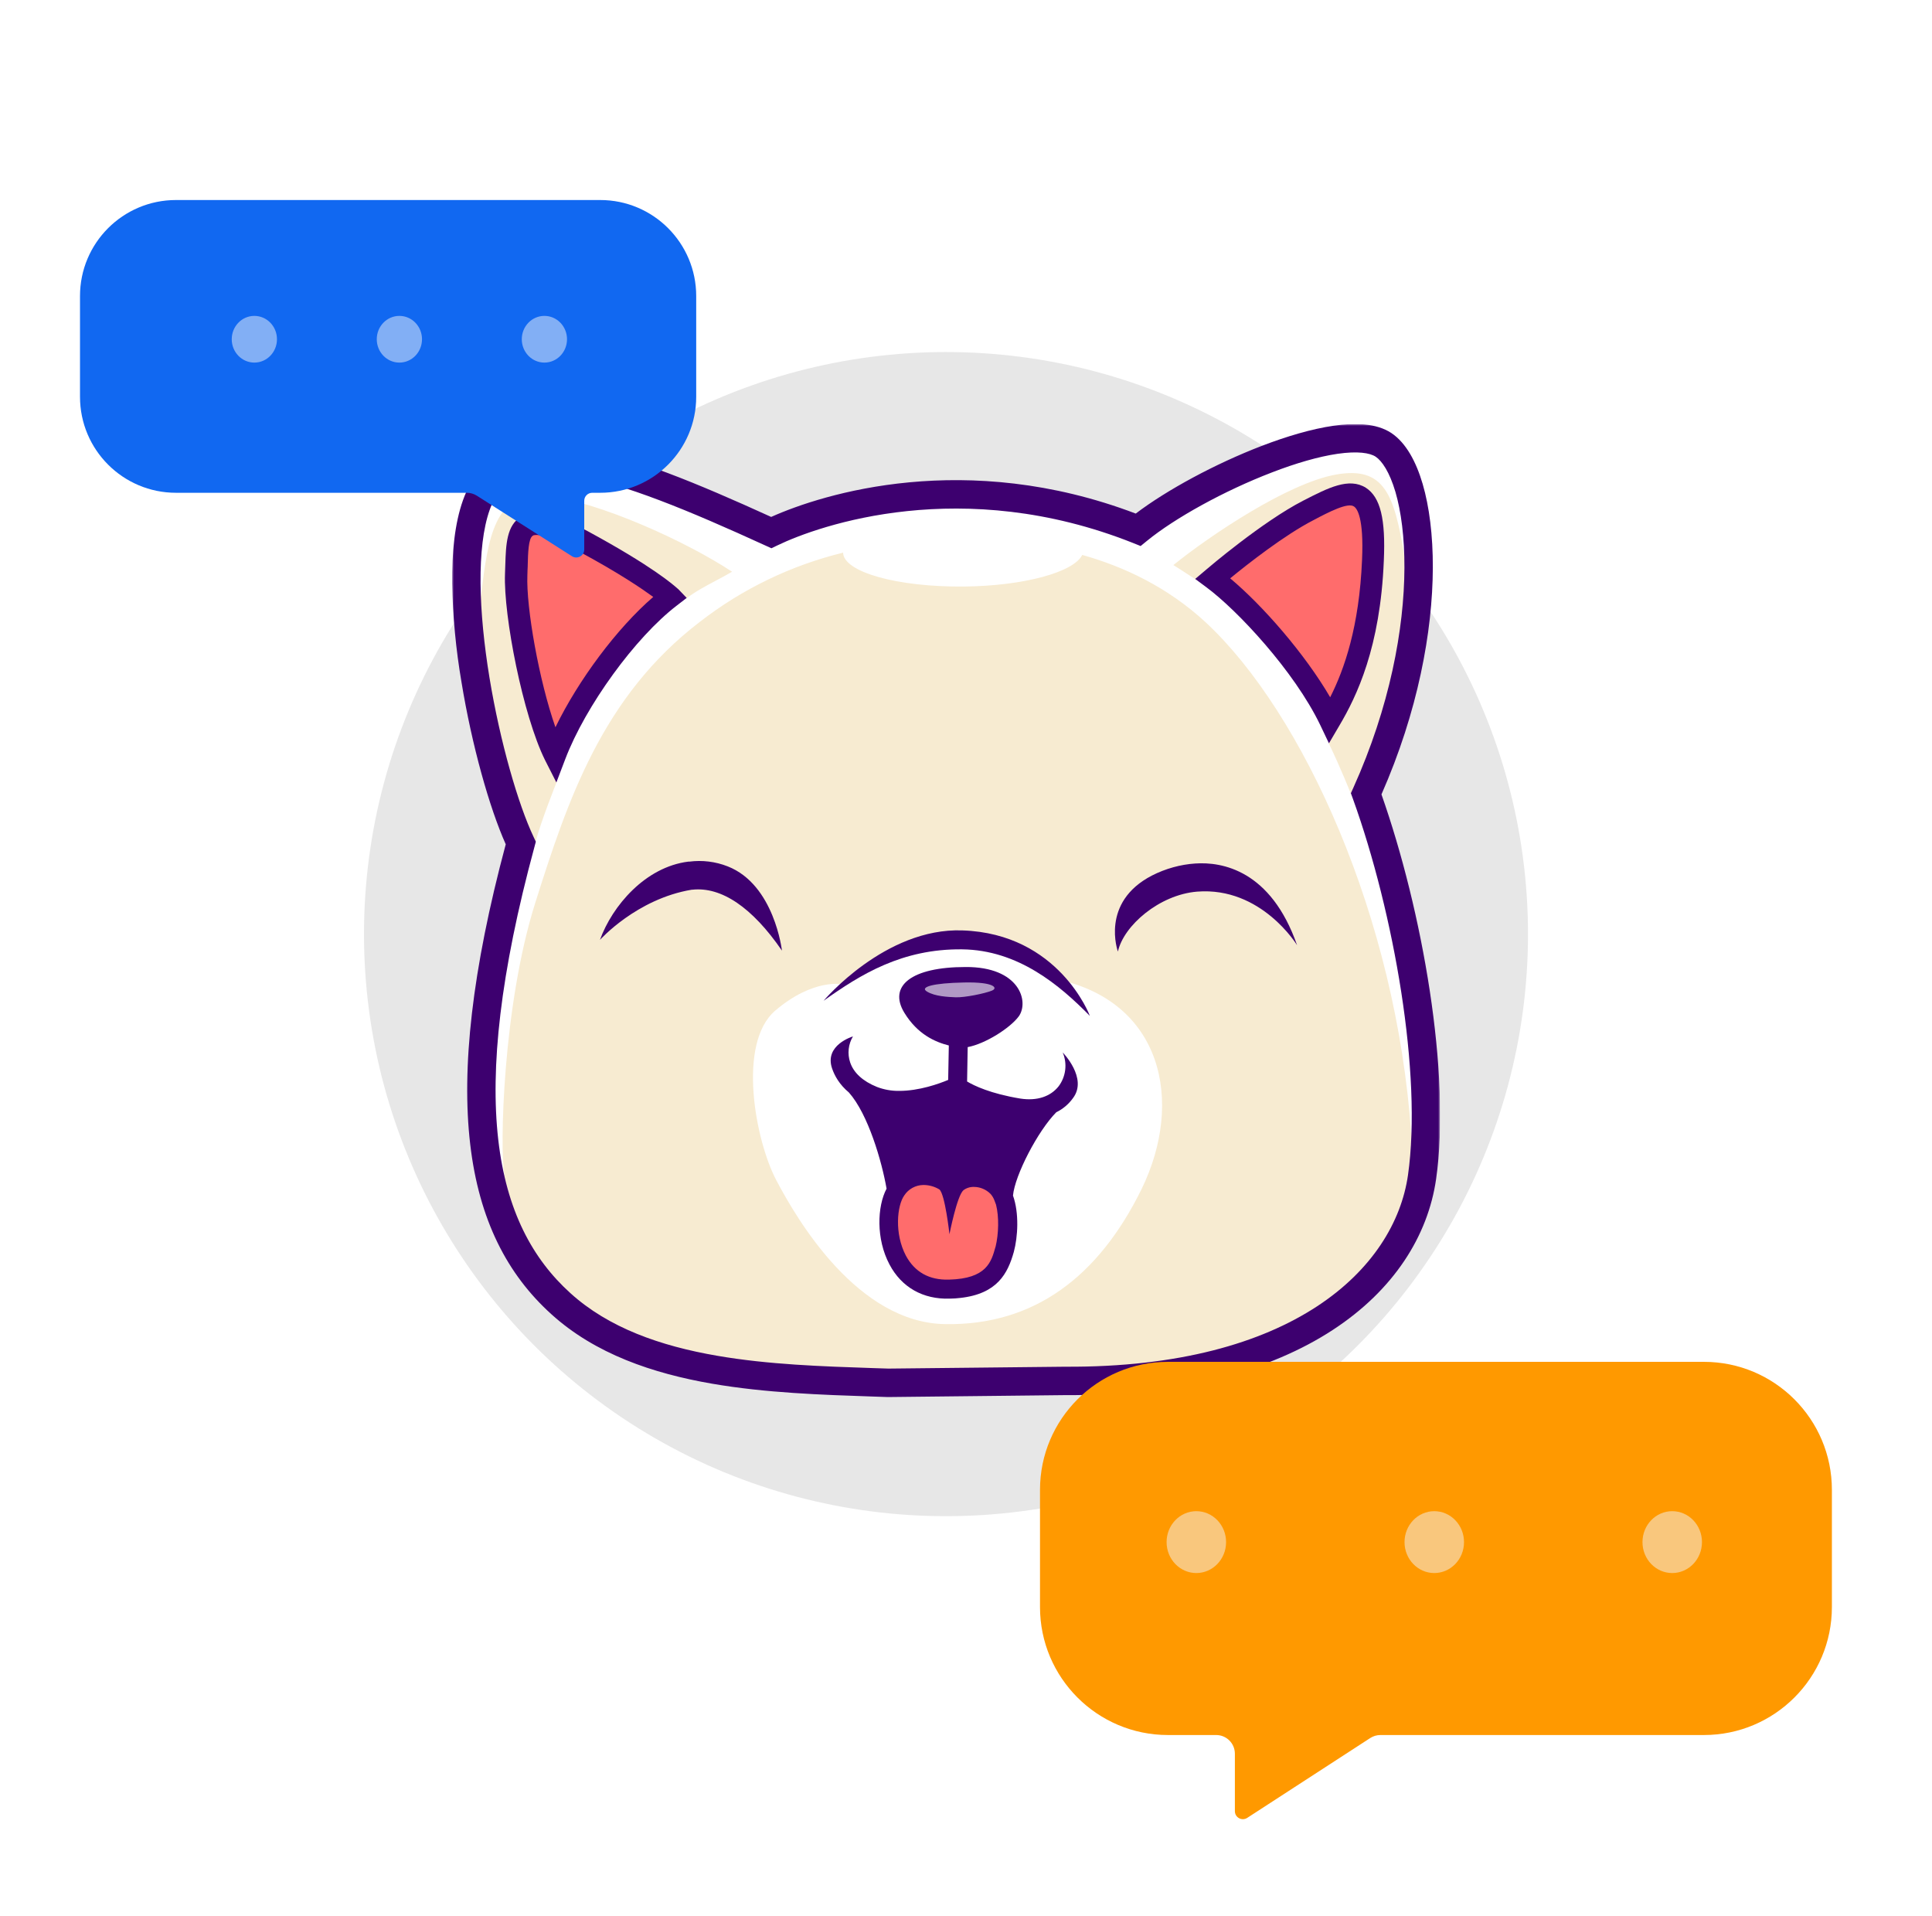 <svg width="483" height="479" viewBox="0 0 483 479" fill="none" xmlns="http://www.w3.org/2000/svg">
<g filter="url(#filter0_d_11695_84876)">
<circle cx="236.5" cy="233.5" r="176.5" fill="white"/>
</g>
<circle cx="236.5" cy="233.5" r="145.5" fill="#E7E7E7"/>
<g clip-path="url(#clip0_11695_84876)">
<mask id="mask0_11695_84876" style="mask-type:luminance" maskUnits="userSpaceOnUse" x="113" y="106" width="247" height="247">
<path d="M113 106H360V353H113V106Z" fill="white"/>
</mask>
<g mask="url(#mask0_11695_84876)">
<path d="M345.883 111.2C335.386 104.271 299.04 120.586 284.528 132.417C240.686 114.991 203.932 127.761 192.805 133.133C154.557 115.621 126.411 105.531 119.075 126.254C111.739 147.002 122.151 193.759 130.19 210.728C112.925 274.442 119.693 307.33 140.206 325.855C160.707 344.466 194.941 344.701 222.074 345.652L266.312 345.183C324.036 345.492 351.799 320.112 355.504 294.239C359.209 268.292 351.959 227.277 341.548 198.415C360.234 157.018 356.368 118.214 345.883 111.187V111.2Z" fill="#F7EBD1"/>
<path d="M126.089 293.621L122.692 294.881C117.666 274.38 127.879 221.534 129.374 213.803L129.559 212.864L133.894 210.419C135.24 205.294 139.093 195.673 139.093 195.673L142.094 181.397L164.645 150.954C164.645 150.954 167.177 151.028 171.673 149.534C173.858 147.854 176.403 146.508 178.934 145.162C180.33 144.421 181.713 143.692 183.022 142.914C171.277 135.183 149.591 125.402 136.413 123.895C123.545 122.462 121.988 134.924 120.321 148.286L120.161 149.472C117.654 121.857 123.717 119.647 135.549 116.09C147.38 112.545 173.167 124.216 192.803 133.207C226.013 118.3 267.41 126.995 284.539 133.54C313.463 110.495 337.595 109.075 344.684 112.076C351.785 115.065 353.119 133.837 351.069 138.801C348.549 123.66 346.104 116.485 334.026 118.622C321.972 120.746 302.41 133.923 293.345 141.247C293.345 141.247 296.494 143.223 298.865 144.804C311.092 151.584 330.407 177.605 330.407 177.605C330.407 177.605 331.753 182.582 332.223 185.88C335.137 191.882 337.657 198.267 337.657 198.267L345.005 213.087C350.76 231.55 355.725 274.763 352.81 283.605C349.105 229.339 325.763 178.235 301.471 155.61C291.962 146.792 281.019 141.654 270.559 138.715C268.459 143.013 256.011 146.471 240.907 146.619C224.395 146.767 210.871 143.013 210.773 138.147C197.755 141.328 185.555 147.219 174.97 155.437C150.603 174.061 141.921 200.008 133.807 225.708C125.681 251.421 124.903 287.31 126.089 293.621Z" fill="white"/>
<path d="M211.7 245.851C211.107 245.975 210.786 246.061 210.786 246.061C210.786 246.061 203.45 244.406 193.83 252.607C184.209 260.807 188.865 285.174 194.077 295.029C199.264 304.897 214.417 330.758 236.425 330.992C258.42 331.313 274.586 319.247 285.393 297.24C296.125 275.244 290.518 250.162 263.867 244.715L263.261 244.592C257.58 239.615 250.22 235.008 240.599 234.86C227.879 234.675 219.184 240.319 211.7 245.851Z" fill="white"/>
<path d="M327.023 127.612C316.933 132.898 303.213 144.643 303.213 144.643C311.895 151.028 326.159 166.799 332.482 180.05C336.57 173.196 342.325 161.365 343.202 140.073C344.066 118.893 337.274 122.364 327.196 127.526L327.023 127.612ZM145.725 135.269C129.559 126.526 129.399 132.577 129.152 141.37L129.09 143.618C128.695 153.634 133.351 177.926 138.785 188.807C144.07 174.851 157.001 157.265 167.56 149.212C167.56 149.212 163.238 144.729 145.725 135.269ZM224.197 297.487C228.297 291.806 235.399 293.782 238.079 296.931C240.919 293.3 246.353 293.695 249.441 296.77C252.429 299.845 252.355 307.651 251.17 312.232C249.984 316.802 248.008 321.927 237.362 322.236C221.357 322.718 220.097 303.155 224.197 297.474V297.487Z" fill="#FF6C6C"/>
<path fill-rule="evenodd" clip-rule="evenodd" d="M341.472 121.931C337.249 119.276 332.025 121.956 325.961 125.068L325.763 125.167C315.513 130.453 301.952 142.037 301.397 142.519L298.803 144.717L301.557 146.767C309.362 152.535 323.553 167.75 330.024 181.162L332.235 185.806L334.828 181.397C339.175 174.061 345.079 161.834 345.955 140.148C346.425 129.737 345.103 124.29 341.472 121.931ZM340.509 139.987C339.805 156.635 336.1 167.281 332.543 174.295C326.245 163.489 315.747 151.423 307.547 144.569C311.968 140.938 321.12 133.763 328.295 130.058C332.309 127.921 336.965 125.562 338.459 126.587C339.249 127.057 340.991 129.341 340.509 139.987ZM130.349 129.107C133.659 127.217 138.624 128.316 146.985 132.812C163.225 141.617 168.437 146.273 169.375 147.113L169.536 147.237L171.672 149.46L169.227 151.349C158.816 159.315 146.355 176.506 141.316 189.758L139.093 195.587L136.252 189.992C130.744 178.877 125.854 153.943 126.249 143.457L126.286 142.346L126.323 141.247C126.484 136.122 126.644 131.243 130.349 129.107ZM131.844 143.779C131.522 151.892 134.758 170.121 138.858 181.792C144.613 169.961 154.246 157.03 163.311 149.213C160.471 147.162 154.876 143.297 144.465 137.702C137.673 134.071 134.832 133.602 133.733 133.75C133.498 133.75 133.264 133.837 133.19 133.923C132.103 134.541 132.004 138.27 131.93 141.333V141.494C131.93 141.84 131.905 142.198 131.881 142.568C131.858 142.971 131.845 143.375 131.844 143.779Z" fill="#3D006F"/>
<path d="M172.305 215.384H172.058C161.338 216.73 153.063 226.425 149.988 234.946C149.988 234.946 159.127 224.696 172.935 222.399H173.095C180.345 221.608 188.076 226.82 195.486 237.626C195.486 237.626 193.596 221.139 181.925 216.569C178.866 215.367 175.564 214.959 172.305 215.384ZM288 218.854C291.383 217.125 295.163 216.088 298.793 215.853C305.499 215.384 317.726 217.508 324.271 236.28C324.271 236.28 315.355 221.608 299.275 222.88C289.803 223.658 280.898 231.402 279.478 237.861C279.478 237.861 274.983 225.572 288 218.854Z" fill="#3D006F"/>
<path fill-rule="evenodd" clip-rule="evenodd" d="M265.683 263.092C266.266 264.466 266.478 265.97 266.298 267.452C266.119 268.935 265.553 270.344 264.658 271.539C262.608 274.133 259.224 275.244 255.111 274.614C247.64 273.392 243.478 271.366 241.773 270.341L241.922 261.746C246.318 260.93 252.543 256.991 254.716 254.027C257.31 250.322 254.877 241.64 241.391 241.726C227.83 241.726 222.001 246.456 226.089 253.162C229.374 258.535 233.746 260.461 237.204 261.338L237.043 269.946C234.82 270.885 229.757 272.712 224.755 272.688C222.869 272.713 220.995 272.377 219.235 271.7C215.678 270.267 213.393 268.143 212.529 265.537C212.176 264.473 212.056 263.345 212.178 262.231C212.299 261.116 212.659 260.041 213.233 259.078C213.233 259.078 205.983 261.202 208.033 267.118C208.651 268.896 209.836 271.095 212.232 273.095C217.049 278.529 220.457 290.323 221.643 297.128C219.296 301.537 218.975 309.713 222.384 316.098C225.385 321.779 230.745 324.842 237.451 324.619C238.389 324.619 239.254 324.533 240.044 324.447C249.356 323.421 251.95 318.296 253.456 312.936C254.469 309.182 254.815 303.229 253.247 298.857C253.716 293.769 259.459 282.691 264.065 278.035C265.747 277.213 267.195 275.981 268.276 274.454C271.981 269.489 265.683 263.092 265.683 263.092ZM230.819 296.214H231.017C232.368 296.24 233.689 296.624 234.845 297.326C236.265 298.499 237.364 308.515 237.364 308.515C237.364 308.515 239.254 298.894 240.835 297.561H240.798C241.575 296.964 242.536 296.659 243.515 296.696C244.997 296.696 246.516 297.314 247.615 298.425C248.07 298.926 248.419 299.514 248.64 300.154L249.01 301.142C249.776 304.118 249.677 308.49 248.887 311.677L248.85 311.751C247.825 315.431 246.664 319.63 237.278 319.865C232.301 320.025 228.682 317.975 226.472 313.875C223.557 308.354 224.261 301.327 226.077 298.808C226.593 298.022 227.294 297.375 228.119 296.923C228.943 296.471 229.866 296.227 230.807 296.214H230.819Z" fill="#3D006F"/>
<path d="M205.895 250.162C205.895 250.162 221.27 231.872 240.598 232.575C264.73 233.366 272.461 253.867 272.461 253.941C264.965 246.296 254.554 237.466 240.512 237.306C225.531 237.145 215.194 243.542 205.895 250.162Z" fill="#3D006F"/>
<path fill-rule="evenodd" clip-rule="evenodd" d="M333.41 106.42C338.646 105.654 344.055 105.741 347.847 108.248C351.527 110.718 354.047 115.448 355.664 120.968C357.332 126.649 358.233 133.812 358.208 141.939C358.147 157.87 354.479 177.889 345.365 198.576C355.615 227.648 362.778 268.415 359.024 294.745C354.948 323.125 324.901 349.048 266.325 348.739L221.951 349.221L220.889 349.184L217.999 349.085C205.476 348.665 191.434 348.196 178.047 345.886C163.239 343.33 148.79 338.452 137.823 328.498C115.864 308.651 109.517 274.207 126.436 211.049C122.361 201.935 117.964 186.349 115.37 170.492C113.977 162.353 113.197 154.121 113.036 145.866C112.962 138.11 113.691 130.824 115.729 125.081C117.865 119.029 121.681 114.954 127.004 112.83C132.129 110.792 138.28 110.742 144.936 111.854C157.867 114.003 174.342 120.808 192.793 129.218C205.785 123.389 241.501 112.261 283.936 128.378C291.704 122.475 303.844 115.917 315.44 111.459C321.69 109.063 327.939 107.21 333.41 106.42ZM317.985 118.091C306.005 122.685 293.655 129.551 286.776 135.171L285.158 136.492L283.219 135.714C240.599 118.782 204.92 131.231 194.349 136.332L192.854 137.048L191.335 136.356C172.143 127.575 155.965 120.882 143.751 118.856C137.699 117.844 133.019 118.066 129.622 119.424C126.411 120.709 123.941 123.129 122.422 127.452C120.78 132.071 120.076 138.406 120.138 145.804C120.199 153.14 121.039 161.266 122.361 169.343C125.028 185.571 129.573 201.144 133.401 209.209L133.957 210.395L133.624 211.654C116.408 275.133 123.682 306.144 142.59 323.237C152.124 331.894 165.055 336.451 179.269 338.896C192.126 341.119 205.674 341.564 218.271 341.984L222.112 342.107L266.325 341.638C323.184 341.959 348.65 317.099 351.996 293.745C355.578 268.6 348.514 228.216 338.214 199.638L337.72 198.279L338.313 196.97C347.452 176.716 351.058 157.154 351.107 141.914C351.132 134.282 350.28 127.835 348.86 122.969C347.378 117.967 345.488 115.213 343.92 114.163C342.462 113.2 339.387 112.718 334.41 113.435C329.668 114.126 323.962 115.781 317.985 118.091Z" fill="#3D006F"/>
<path opacity="0.6" d="M240.995 245.592C233.338 245.74 229.793 246.704 231.769 247.877C233.745 249.062 236.895 249.211 238.932 249.297C241.229 249.371 246.194 248.346 247.935 247.642C249.59 247.012 248.639 245.419 240.995 245.592Z" fill="white"/>
</g>
</g>
<path d="M174.051 74C174.051 60.745 163.306 50 150.051 50H44.001C30.746 50 20.001 60.745 20.001 74V99.181C20.001 112.436 30.746 123.181 44.001 123.181H116.706C117.596 123.181 118.467 123.435 119.218 123.913L142.986 139.043C144.317 139.891 146.06 138.934 146.06 137.356V125.181C146.06 124.077 146.955 123.181 148.06 123.181H150.051C163.306 123.181 174.051 112.436 174.051 99.181L174.051 74Z" fill="#1168F1"/>
<g opacity="0.5">
<ellipse cx="63.588" cy="84.8" rx="5.654" ry="5.837" fill="#F4F5FA"/>
<ellipse cx="99.846" cy="84.8" rx="5.654" ry="5.837" fill="#F4F5FA"/>
<ellipse cx="136.1" cy="84.8" rx="5.654" ry="5.837" fill="#F4F5FA"/>
</g>
<g filter="url(#filter1_d_11695_84876)">
<path d="M260 370C260 352.327 274.327 338 292 338H425.973C443.646 338 457.973 352.327 457.973 370V399.286C457.973 416.959 443.646 431.286 425.973 431.286H345.104C344.2 431.286 343.316 431.548 342.558 432.04L311.809 451.995C310.478 452.859 308.72 451.904 308.72 450.318V435.963C308.72 433.38 306.626 431.286 304.043 431.286H292C274.327 431.286 260 416.959 260 399.286L260 370Z" fill="#FF9900"/>
</g>
<g opacity="0.5">
<ellipse cx="7.436" cy="7.733" rx="7.436" ry="7.733" transform="matrix(-1 0 0 1 425.492 377.748)" fill="#F4F5FA"/>
<ellipse cx="7.436" cy="7.733" rx="7.436" ry="7.733" transform="matrix(-1 0 0 1 366.004 377.749)" fill="#F4F5FA"/>
<ellipse cx="7.436" cy="7.733" rx="7.436" ry="7.733" transform="matrix(-1 0 0 1 306.52 377.749)" fill="#F4F5FA"/>
</g>
<defs>
<filter id="filter0_d_11695_84876" x="0" y="0.559" width="473" height="473" filterUnits="userSpaceOnUse" color-interpolation-filters="sRGB">
<feFlood flood-opacity="0" result="BackgroundImageFix"/>
<feColorMatrix in="SourceAlpha" type="matrix" values="0 0 0 0 0 0 0 0 0 0 0 0 0 0 0 0 0 0 127 0" result="hardAlpha"/>
<feOffset dy="3.559"/>
<feGaussianBlur stdDeviation="30"/>
<feColorMatrix type="matrix" values="0 0 0 0 0 0 0 0 0 0.102 0 0 0 0 0.263 0 0 0 0.08 0"/>
<feBlend mode="normal" in2="BackgroundImageFix" result="effect1_dropShadow_11695_84876"/>
<feBlend mode="normal" in="SourceGraphic" in2="effect1_dropShadow_11695_84876" result="shape"/>
</filter>
<filter id="filter1_d_11695_84876" x="235.807" y="316.226" width="246.359" height="162.707" filterUnits="userSpaceOnUse" color-interpolation-filters="sRGB">
<feFlood flood-opacity="0" result="BackgroundImageFix"/>
<feColorMatrix in="SourceAlpha" type="matrix" values="0 0 0 0 0 0 0 0 0 0 0 0 0 0 0 0 0 0 127 0" result="hardAlpha"/>
<feOffset dy="2.419"/>
<feGaussianBlur stdDeviation="12.097"/>
<feColorMatrix type="matrix" values="0 0 0 0 0 0 0 0 0 0 0 0 0 0 0 0 0 0 0.15 0"/>
<feBlend mode="normal" in2="BackgroundImageFix" result="effect1_dropShadow_11695_84876"/>
<feBlend mode="normal" in="SourceGraphic" in2="effect1_dropShadow_11695_84876" result="shape"/>
</filter>
<clipPath id="clip0_11695_84876">
<rect width="247" height="247" fill="white" transform="translate(113 106)"/>
</clipPath>
</defs>
</svg>
